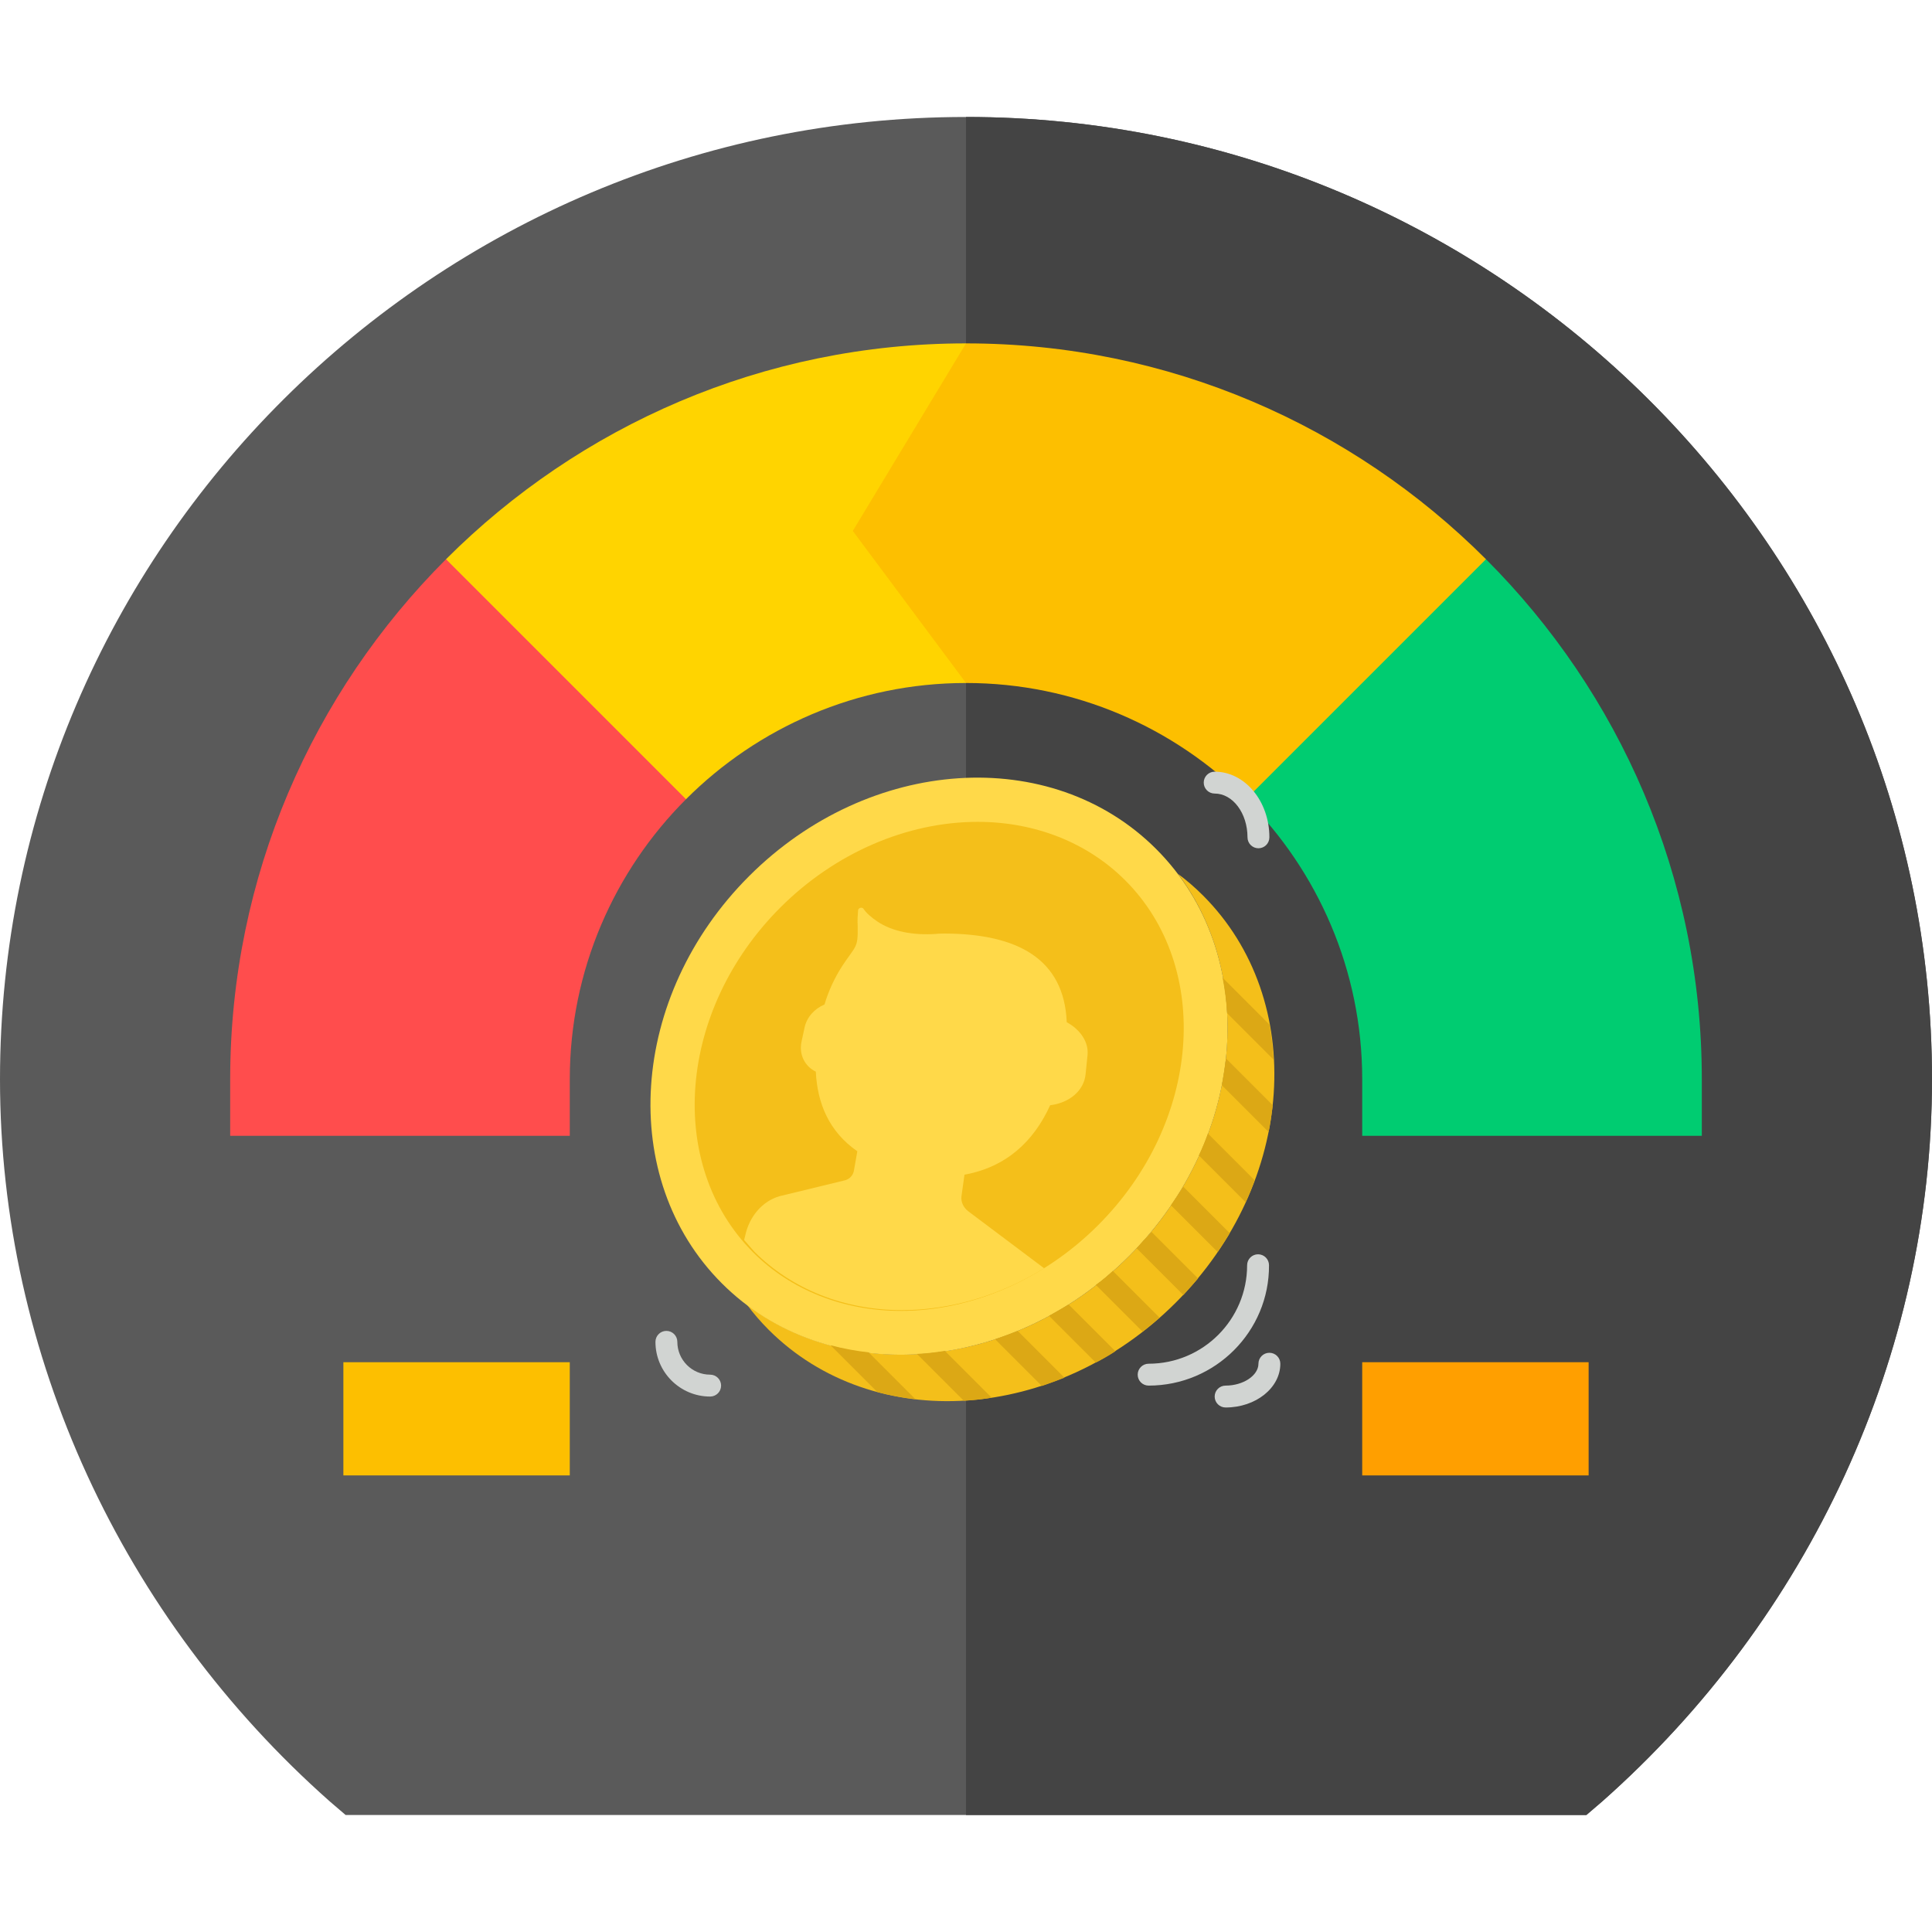 <?xml version="1.0" encoding="utf-8"?>
<!-- Generator: Adobe Illustrator 22.1.0, SVG Export Plug-In . SVG Version: 6.00 Build 0)  -->
<svg version="1.1" id="Слой_1" xmlns="http://www.w3.org/2000/svg" xmlns:xlink="http://www.w3.org/1999/xlink" x="0px" y="0px"
	 viewBox="0 0 512 512" style="enable-background:new 0 0 512 512;" xml:space="preserve">
<style type="text/css">
	.st0{fill:#5A5A5A;}
	.st1{fill:#444444;}
	.st2{fill:#FDBF00;}
	.st3{fill:#FF9F00;}
	.st4{fill:#00CC71;}
	.st5{fill:#FFD400;}
	.st6{fill:#FF4D4D;}
	.st7{fill:#F4BF1A;}
	.st8{fill:#FFD949;}
	.st9{fill:#DCA815;}
	.st10{fill:#D1D4D2;}
</style>
<path class="st0" d="M256,31C115.3,31,0,145.3,0,286c0,73.2,32.5,142.8,87.4,191.4l4.2,3.6h328.8l4.2-3.6
	C479.5,428.8,512,359.2,512,286C512,145.3,396.7,31,256,31z"/>
<path class="st1" d="M512,286c0,73.2-32.5,142.8-87.4,191.4l-4.2,3.6H256V31C396.7,31,512,145.3,512,286z"/>
<path d="M343.4,128l25,16.6L335,194.5l-25-16.6L343.4,128z"/>
<path class="st2" d="M91,361h60v30H91V361z"/>
<path class="st3" d="M361,361h60v30h-60V361z"/>
<path class="st4" d="M330.2,211.8c19,19,30.8,45.3,30.8,74.2v15h90v-15c0-53.8-21.9-102.5-57.2-137.8L331,151L330.2,211.8z"/>
<path class="st5" d="M118.2,148.2L121,211l60.8,0.8c19-19,45.3-30.8,74.2-30.8V91C202.2,91,153.5,112.9,118.2,148.2z"/>
<path class="st2" d="M393.8,148.2C358.5,112.9,309.8,91,256,91l-30,49.7l30,40.3c28.9,0,55.2,11.8,74.2,30.8L393.8,148.2z"/>
<path class="st0" d="M241,331h30v30h-30V331z"/>
<path class="st1" d="M256,331h15v30h-15V331z"/>
<path class="st6" d="M61,286v15h90v-15c0-28.9,11.8-55.2,30.8-74.2l-63.6-63.6C82.9,183.5,61,232.2,61,286z"/>
<g id="XMLID_90_">
	<path id="XMLID_122_" class="st7" d="M299.2,332.9c-29.4,29.4-72.9,34.3-101.2,12.9c1.7,2.3,3.6,4.5,5.7,6.6
		c27.8,27.8,76.1,24.6,107.9-7.2c31.8-31.8,35-80.1,7.2-107.9c-2.1-2.1-4.3-4-6.6-5.7C333.5,260,328.6,303.5,299.2,332.9"/>
	<path id="XMLID_121_" class="st8" d="M306.4,225c27.8,27.8,24.6,76.1-7.2,107.9c-31.8,31.8-80.1,35-107.9,7.2
		c-27.8-27.8-24.6-76.1,7.2-107.9S278.6,197.2,306.4,225"/>
	<path id="XMLID_89_" class="st7" d="M238.7,347.4c-15.2,0-29.1-5.5-39.1-15.5c-23.2-23.2-20-64.2,7.2-91.4
		c14.4-14.4,33.5-22.7,52.3-22.7c15.2,0,29.1,5.5,39.1,15.5c23.2,23.2,20,64.2-7.2,91.4C276.6,339.1,257.5,347.4,238.7,347.4"/>
	<path id="XMLID_119_" class="st9" d="M301.2,330.8l12.4,12.4c1.3-1.4,2.6-2.9,3.9-4.4l-12.3-12.3
		C303.8,327.9,302.5,329.3,301.2,330.8"/>
	<path id="XMLID_118_" class="st9" d="M290.4,340.5l12.4,12.4c1.5-1.2,3-2.4,4.5-3.7l-12.4-12.4C293.5,338.1,292,339.4,290.4,340.5"
		/>
	<path id="XMLID_117_" class="st9" d="M310.3,319.4l12.4,12.4c1.1-1.7,2.2-3.3,3.2-5l-12.3-12.3
		C312.5,316.1,311.5,317.7,310.3,319.4"/>
	<path id="XMLID_116_" class="st9" d="M317.7,306.2l12.4,12.4c0.9-1.9,1.7-3.9,2.4-5.8l-12.4-12.4
		C319.4,302.4,318.6,304.3,317.7,306.2"/>
	<path id="XMLID_115_" class="st9" d="M278,348.7l12.4,12.4c1.8-0.9,3.5-1.9,5.2-3l-12.4-12.4C281.5,346.7,279.8,347.7,278,348.7"/>
	<path id="XMLID_114_" class="st9" d="M263.7,354.9l12.4,12.4c2-0.7,4-1.4,6-2.2l-12.4-12.4C267.7,353.5,265.7,354.2,263.7,354.9"/>
	<path id="XMLID_113_" class="st9" d="M243,358.8l12.4,12.4c2.5-0.1,5-0.4,7.4-0.8L250.4,358C247.9,358.4,245.4,358.7,243,358.8"/>
	<path id="XMLID_112_" class="st9" d="M220.1,356.5l12.4,12.4c3.3,0.9,6.7,1.5,10.1,1.9l-12.4-12.4
		C226.8,358,223.4,357.4,220.1,356.5"/>
	<path id="XMLID_111_" class="st9" d="M323.8,287.6l12.4,12.4c0.5-2.4,0.8-4.8,1.1-7.1l-12.4-12.4
		C324.6,282.8,324.2,285.2,323.8,287.6"/>
	<path id="XMLID_88_" class="st9" d="M337.5,280.8c-0.2-3.1-0.5-6.2-1.1-9.3L324,259.1c0.6,3.1,1,6.2,1.2,9.4L337.5,280.8z"/>
	<path id="XMLID_109_" class="st10" d="M188.2,370.1c-8,0-14.5-6.5-14.5-14.5c0-1.6,1.3-2.9,2.9-2.9c1.6,0,2.9,1.3,2.9,2.9
		c0,4.8,3.9,8.7,8.7,8.7c1.6,0,2.9,1.3,2.9,2.9S189.8,370.1,188.2,370.1"/>
	<path id="XMLID_108_" class="st10" d="M333.5,224.8c-1.6,0-2.9-1.3-2.9-2.9c0-6.4-3.9-11.6-8.7-11.6c-1.6,0-2.9-1.3-2.9-2.9
		c0-1.6,1.3-2.9,2.9-2.9c8,0,14.5,7.8,14.5,17.4C336.4,223.5,335.1,224.8,333.5,224.8"/>
	<path id="XMLID_107_" class="st10" d="M304.4,367.2c-1.6,0-2.9-1.3-2.9-2.9c0-1.6,1.3-2.9,2.9-2.9c14.4,0,26.1-11.7,26.1-26.1
		c0-1.6,1.3-2.9,2.9-2.9c1.6,0,2.9,1.3,2.9,2.9C336.4,352.8,322.1,367.2,304.4,367.2"/>
	<path id="XMLID_106_" class="st10" d="M324.8,373c-1.6,0-2.9-1.3-2.9-2.9c0-1.6,1.3-2.9,2.9-2.9c4.7,0,8.7-2.7,8.7-5.8
		c0-1.6,1.3-2.9,2.9-2.9s2.9,1.3,2.9,2.9C339.3,367.8,332.8,373,324.8,373"/>
	<path id="XMLID_105_" class="st8" d="M282.7,270.9c-0.7-16.9-13.2-23.4-32.2-23.5c-0.8,0-1.7,0-2.5,0.1c-5.9,0.4-11.5-0.6-15.5-3.3
		c-1.6-1.1-2.9-2.2-3.7-3.4c-0.4-0.5-1.4-0.2-1.4,0.5c-0.1,1.2-0.2,2.6-0.1,4.2c0.1,5.9-0.5,5-4.1,10.5c-2,3.1-3.6,6.5-4.7,10.2
		c-2.6,1.1-4.7,3.3-5.3,6.2l-0.8,3.7c-0.7,3.4,0.9,6.5,3.8,7.9c0.4,8.4,3.5,15.9,11,21.1l-0.9,5.1c-0.2,1.3-1.2,2.3-2.4,2.6
		l-17.3,4.2c-4.5,1.3-8,5.3-9.1,10.4l-0.3,1.2c0.9,1,1.8,2.1,2.7,3.1c10,10,23.9,15.5,39.1,15.5c13,0,26.1-3.9,37.7-11.1L256.6,321
		c-1.3-1-2-2.5-1.8-4l0.8-5.7c11.1-2,18.4-8.9,22.7-18.4c5-0.6,9-3.8,9.4-8.3l0.5-4.9C288.6,276.1,286.2,272.8,282.7,270.9"/>
</g>
</svg>

